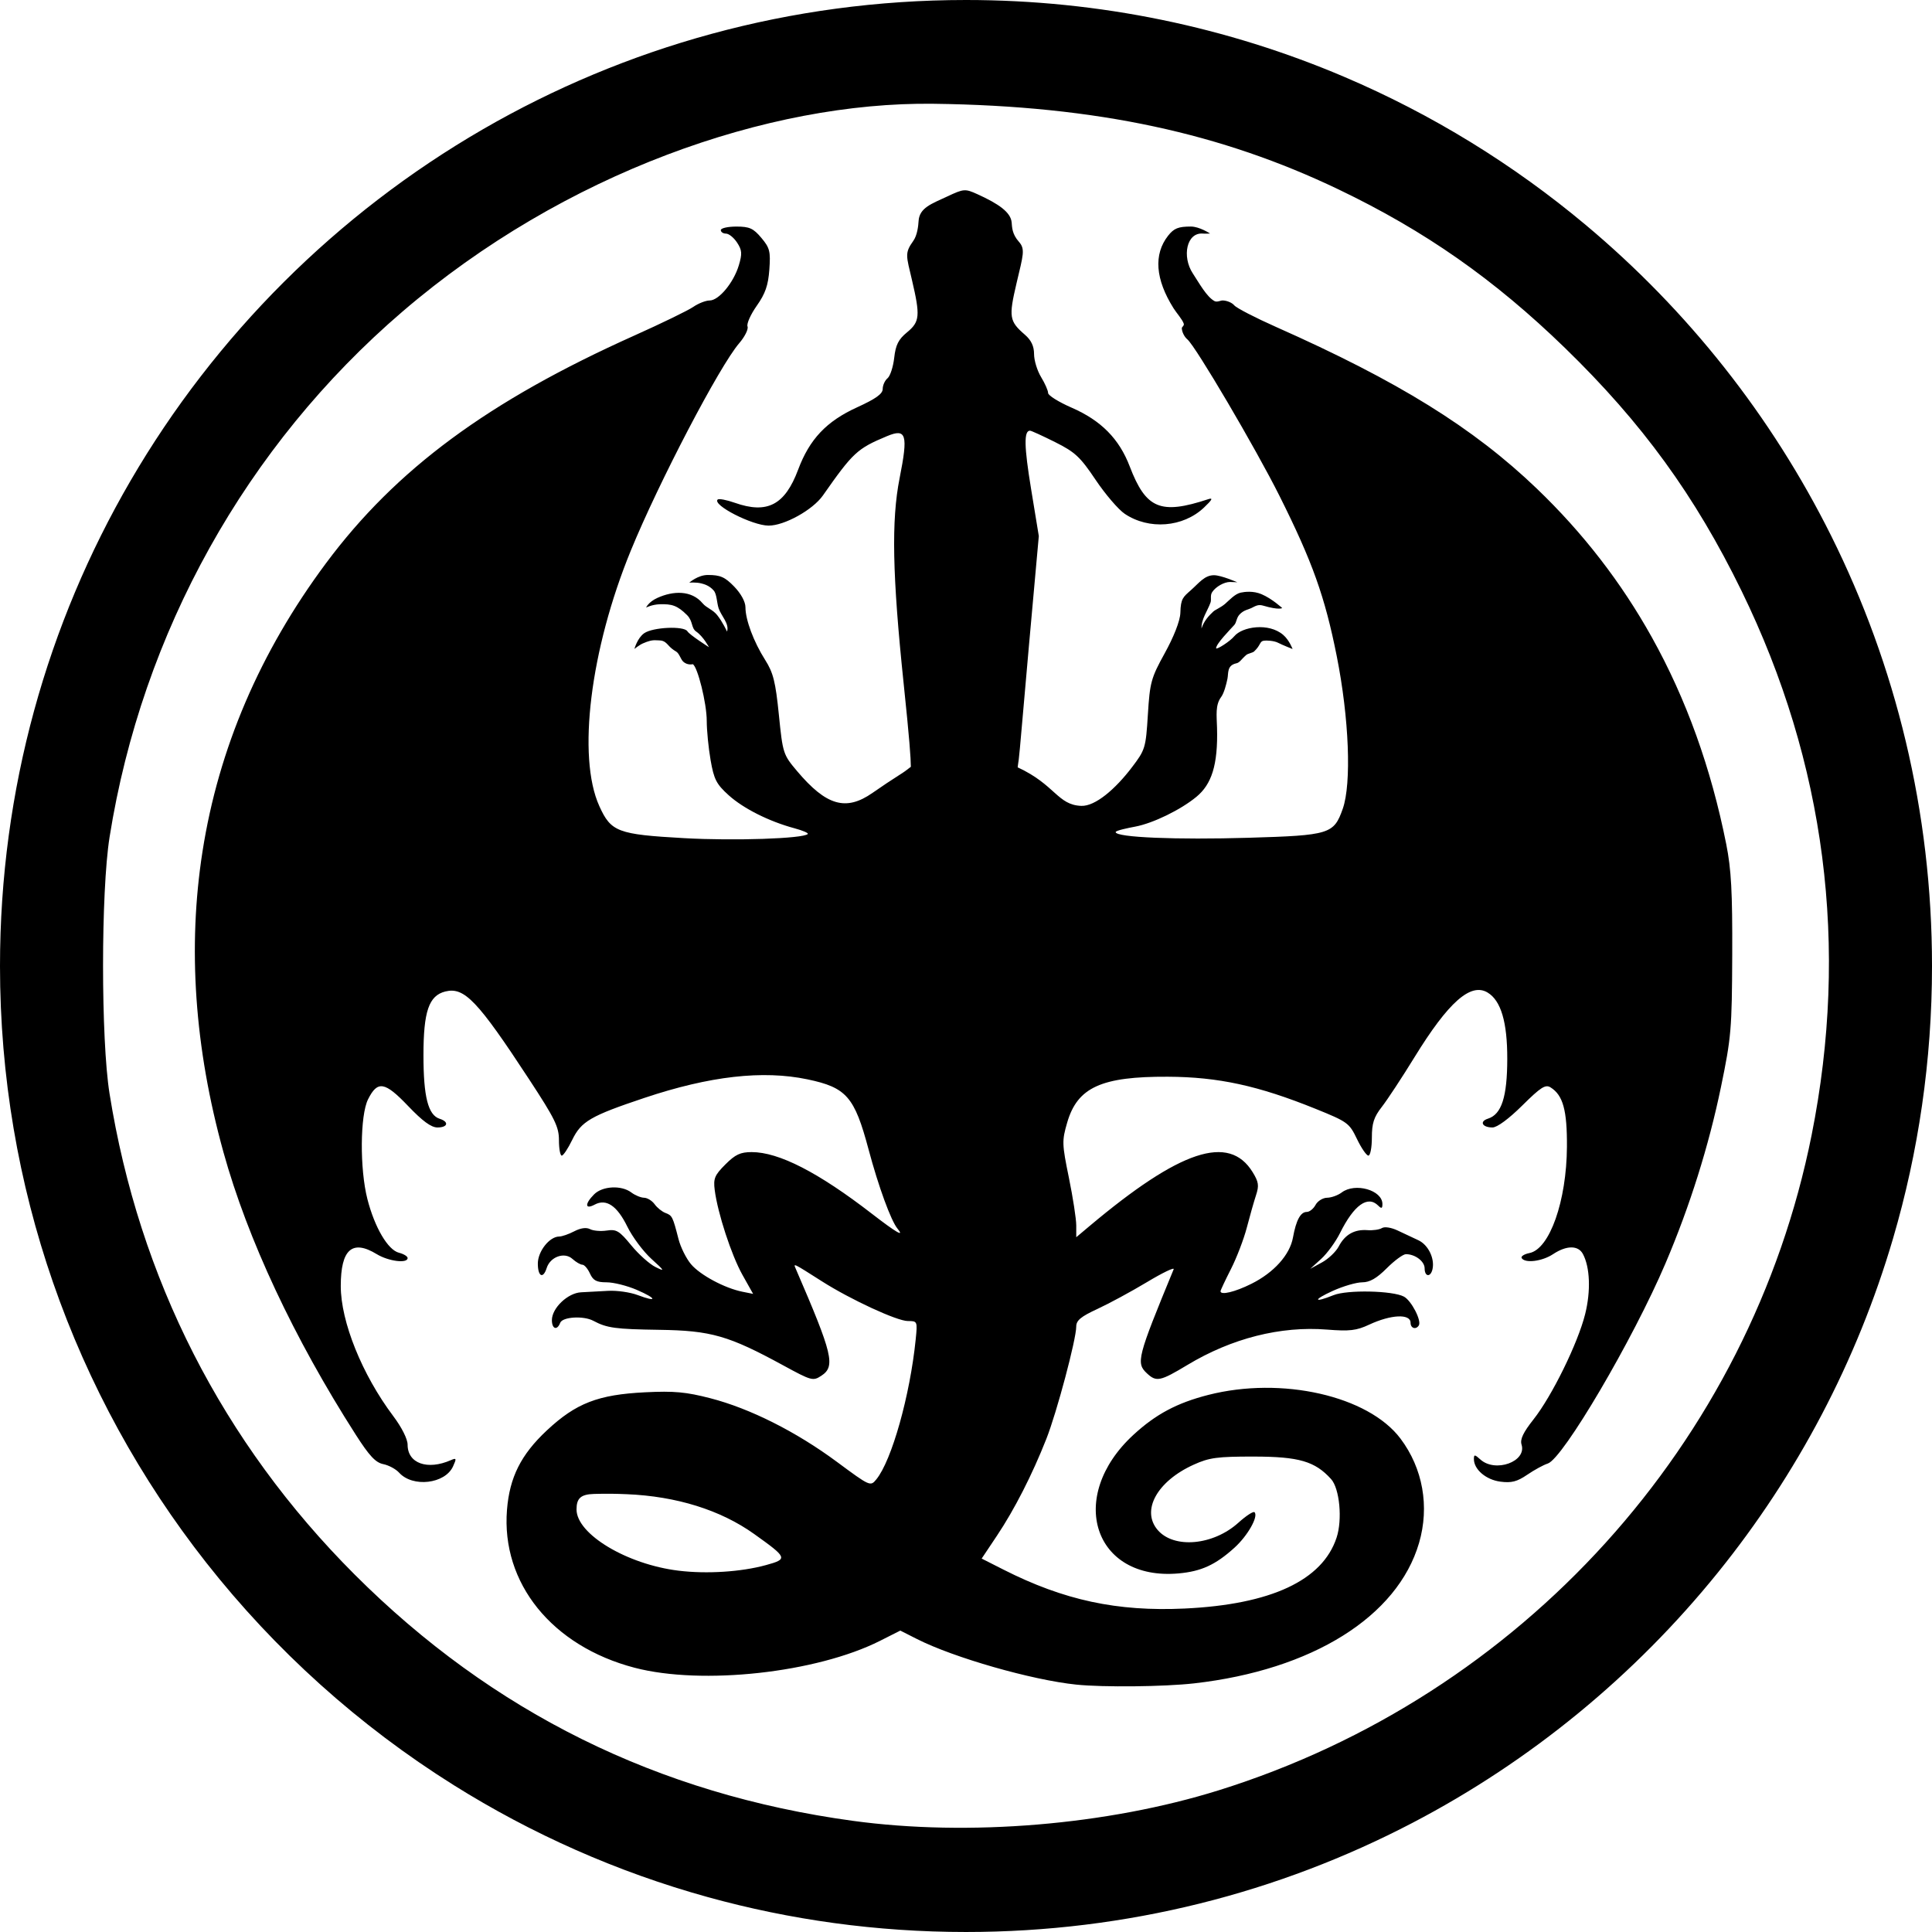 <?xml version="1.0" encoding="UTF-8" standalone="no"?>
<!-- Created with Inkscape (http://www.inkscape.org/) -->

<svg
   version="1.1"
   id="svg2"
   width="100mm"
   height="100mm"
   viewBox="0 0 377.953 377.953"
   sodipodi:docname="wings-of-fire.svg"
   inkscape:version="1.1 (c4e8f9ed74, 2021-05-24)"
   xmlns:inkscape="http://www.inkscape.org/namespaces/inkscape"
   xmlns:sodipodi="http://sodipodi.sourceforge.net/DTD/sodipodi-0.dtd"
   xmlns="http://www.w3.org/2000/svg"
   xmlns:svg="http://www.w3.org/2000/svg">
  <defs
     id="defs6" />
  <sodipodi:namedview
     id="namedview4"
     pagecolor="#505050"
     bordercolor="#ffffff"
     borderopacity="1"
     inkscape:pageshadow="0"
     inkscape:pageopacity="0"
     inkscape:pagecheckerboard="1"
     showgrid="false"
     inkscape:zoom="3.1319346"
     inkscape:cx="229.57057"
     inkscape:cy="101.2154"
     inkscape:window-width="1920"
     inkscape:window-height="1027"
     inkscape:window-x="0"
     inkscape:window-y="0"
     inkscape:window-maximized="1"
     inkscape:current-layer="g8"
     units="mm"
     inkscape:document-units="mm" />
  <g
     inkscape:groupmode="layer"
     inkscape:label="Image"
     id="g8"
     transform="translate(537.2,311.067)">
    <path
       id="path129"
       style="stroke-width:7.386;stroke-linejoin:round"
       d="m -348.226,-311.067 c -34.426,6e-5 -66.702,9.206 -94.5,25.289 -28.55,16.519 -52.378,40.292 -68.962,68.8 -16.221,27.885 -25.512,60.3 -25.512,94.885 -4.5e-4,21.659 3.643,42.467 10.351,61.845 6.935,20.034 17.145,38.538 29.99,54.874 13.485,17.148 29.873,31.906 48.424,43.531 15.239,9.55 31.937,16.986 49.684,21.898 16.083,4.452 33.027,6.83 50.526,6.83 31.525,6.46e-4 61.248,-7.718 87.38,-21.369 23.141,-12.089 43.467,-28.829 59.737,-48.981 15.396,-19.069 27.159,-41.192 34.239,-65.318 4.962,-16.907 7.623,-34.797 7.623,-53.31 -5e-5,-30.24 -7.103,-58.822 -19.732,-84.166 -11.682,-23.445 -28.092,-44.12 -47.982,-60.778 -14.143,-11.845 -30.046,-21.658 -47.259,-28.991 -22.728,-9.682 -47.741,-15.039 -74.005,-15.039 z m 72.856,37.044 c 16.915,8.098 30.495,17.603 44.317,31.022 15.101,14.661 25.455,28.907 34.539,47.51 16.433,33.654 21.072,69.643 13.719,106.467 -12.037,60.279 -56.747,109.692 -115.984,128.186 -21.813,6.81 -48.924,9.072 -71.595,5.975 -38.086,-5.203 -70.495,-21.229 -97.445,-48.178 -25.844,-25.844 -42.181,-57.906 -47.956,-94.109 -1.69,-10.597 -1.686,-39.477 0.009,-50.149 6.361,-40.045 26.702,-76.554 57.271,-102.786 31.709,-27.21 71.662,-41.081 103.892,-40.681 32.231,0.4 56.526,5.873 79.233,16.743 z m -76.499,1.382 c -3.064,1.432 -5.479,2.212 -5.63,4.82 -0.054,0.92 -0.251,2.782 -1.034,3.874 -1.729,2.412 -1.374,2.905 -0.256,7.685 1.639,7.006 1.529,8.152 -0.975,10.211 -1.679,1.38 -2.22,2.454 -2.504,4.979 -0.2,1.771 -0.787,3.573 -1.307,4.004 -0.519,0.431 -0.945,1.372 -0.945,2.093 0,0.959 -1.347,1.922 -5.021,3.597 -5.985,2.727 -9.295,6.232 -11.526,12.198 -2.582,6.904 -6.041,8.71 -12.387,6.471 -1.621,-0.572 -3.133,-0.855 -3.357,-0.63 -1.07,1.07 6.751,5.074 9.954,5.097 3.077,0.022 8.655,-3.066 10.635,-5.891 5.919,-8.443 6.706,-9.171 12.543,-11.61 3.789,-1.583 4.164,-0.332 2.466,8.223 -1.634,8.235 -1.422,18.997 0.798,40.229 1.149,10.987 1.386,14.483 1.403,16.232 -0.938,0.726 -1.286,0.998 -2.24,1.593 -1.231,0.767 -3.599,2.349 -5.265,3.513 -5.195,3.627 -9.035,2.513 -14.761,-4.273 -2.716,-3.219 -2.791,-3.449 -3.555,-11.013 -0.652,-6.455 -1.095,-8.222 -2.685,-10.732 -2.253,-3.556 -3.853,-7.834 -3.853,-10.303 0,-1.063 -0.884,-2.682 -2.202,-4.042 -1.818,-1.875 -2.712,-2.269 -5.16,-2.269 -1.94,0 -3.63,1.504 -3.63,1.504 0,0 1.281,-0.125 2.366,0.147 0.574,0.144 1.6,0.434 2.429,1.403 0.606,0.709 0.591,2.371 0.95,3.458 0.495,1.499 2.141,2.995 1.647,4.559 0,0 -0.856,-1.884 -1.941,-3.235 -0.882,-1.098 -2.06,-1.369 -2.836,-2.294 -2.178,-2.596 -5.763,-2.466 -8.866,-1.05 -1.731,0.789 -2.193,1.882 -2.193,1.882 0,0 1.165,-0.602 2.689,-0.647 2.316,-0.068 3.423,0.221 5.32,2.118 1.206,1.206 0.773,2.521 1.79,3.223 1.401,0.967 2.5,3.059 2.5,3.059 0,0 -3.776,-2.398 -4.219,-3.114 -0.67,-1.085 -6.752,-0.81 -8.454,0.382 -1.33,0.932 -1.912,3.072 -1.912,3.072 0,0 0.973,-0.783 1.635,-1.071 1.092,-0.476 1.798,-0.679 2.651,-0.622 0.571,0.038 1.162,-0.051 1.756,0.399 0.623,0.472 0.841,1.06 2.13,1.815 0.581,0.34 0.888,1.463 1.319,1.903 0.835,0.852 1.929,0.563 1.929,0.563 0.927,0.457 2.731,7.601 2.731,11.118 0,1.829 0.341,5.277 0.756,7.664 0.653,3.749 1.131,4.681 3.525,6.845 2.894,2.614 7.91,5.132 12.895,6.475 1.61,0.433 2.773,0.937 2.588,1.122 -0.902,0.902 -14.414,1.354 -24.173,0.807 -13.03,-0.73 -14.315,-1.218 -16.606,-6.273 -4.364,-9.629 -1.782,-30.592 6.156,-49.973 5.481,-13.382 17.37,-36.131 21.211,-40.582 1.097,-1.272 1.83,-2.747 1.626,-3.277 -0.204,-0.53 0.611,-2.35 1.807,-4.046 1.678,-2.38 2.239,-3.999 2.462,-7.084 0.258,-3.561 0.085,-4.238 -1.567,-6.202 -1.571,-1.867 -2.319,-2.206 -4.891,-2.206 -1.67,0 -3.038,0.31 -3.038,0.689 0,0.379 0.458,0.689 1.017,0.689 0.559,0 1.532,0.788 2.164,1.752 0.971,1.482 1.026,2.17 0.345,4.446 -1.018,3.399 -3.911,6.883 -5.715,6.883 -0.76,0 -2.205,0.568 -3.21,1.261 -1.005,0.692 -6.166,3.2 -11.467,5.576 -28.632,12.832 -46.669,26.148 -60.372,44.565 -12.947,17.399 -21.02,36.318 -24.159,56.405 -2.919,18.68 -1.57,38.371 4.095,58.793 4.723,17.023 13.788,36.382 25.888,55.284 2.651,4.141 3.881,5.457 5.378,5.757 1.068,0.214 2.466,0.966 3.105,1.672 2.66,2.94 8.983,2.204 10.547,-1.227 0.717,-1.574 0.671,-1.7 -0.429,-1.219 -4.59,2.012 -8.458,0.631 -8.458,-3.021 0,-1.112 -1.138,-3.381 -2.828,-5.63 -6.072,-8.08 -10.248,-18.435 -10.248,-25.409 0,-7.184 2.238,-9.171 7.038,-6.244 2.299,1.401 6.038,1.875 6.038,0.765 0,-0.338 -0.76,-0.804 -1.693,-1.038 -2.161,-0.542 -4.75,-4.944 -6.173,-10.496 -1.512,-5.901 -1.442,-16.381 0.126,-19.518 1.857,-3.714 3.272,-3.48 7.836,1.303 2.835,2.97 4.518,4.202 5.744,4.202 2.033,0 2.314,-1.101 0.433,-1.698 -2.259,-0.717 -3.172,-4.288 -3.172,-12.412 0,-8.589 1.054,-11.682 4.265,-12.488 3.727,-0.935 6.325,1.787 16.433,17.223 5.044,7.703 5.807,9.26 5.807,11.874 0,1.655 0.247,3.009 0.55,3.009 0.303,0 1.221,-1.381 2.042,-3.072 1.765,-3.633 3.598,-4.698 14.122,-8.219 12.78,-4.276 23.174,-5.46 31.905,-3.63 7.636,1.601 9.201,3.394 11.958,13.736 1.922,7.208 4.379,13.933 5.651,15.467 1.455,1.753 -0.251,0.764 -4.992,-2.899 -10.497,-8.111 -18.217,-12.072 -23.53,-12.072 -2.21,0 -3.199,0.463 -5.147,2.412 -2.099,2.099 -2.372,2.749 -2.088,4.992 0.571,4.509 3.273,12.779 5.429,16.618 l 2.084,3.714 -2.076,-0.416 c -3.486,-0.697 -8.289,-3.27 -10.08,-5.399 -0.934,-1.11 -2.034,-3.32 -2.441,-4.912 -1.121,-4.382 -1.232,-4.611 -2.546,-5.101 -0.671,-0.25 -1.627,-1.018 -2.122,-1.706 -0.495,-0.688 -1.426,-1.261 -2.067,-1.273 -0.641,-0.013 -1.765,-0.478 -2.5,-1.034 -1.926,-1.457 -5.633,-1.271 -7.269,0.366 -1.86,1.86 -1.808,3.036 0.088,2.021 2.287,-1.224 4.392,0.189 6.412,4.307 0.986,2.01 3.101,4.846 4.702,6.299 2.629,2.385 2.707,2.539 0.794,1.592 -1.165,-0.577 -3.303,-2.494 -4.748,-4.256 -2.307,-2.815 -2.886,-3.164 -4.765,-2.878 -1.177,0.179 -2.653,0.056 -3.282,-0.273 -0.732,-0.383 -1.844,-0.229 -3.097,0.424 -1.075,0.561 -2.402,1.019 -2.946,1.021 -1.895,0.009 -4.172,2.898 -4.172,5.29 0,2.546 1.034,3.066 1.731,0.87 0.701,-2.208 3.475,-3.196 5.03,-1.79 0.694,0.628 1.575,1.143 1.958,1.143 0.383,0 1.048,0.776 1.479,1.723 0.624,1.37 1.291,1.719 3.256,1.719 1.358,0 4.007,0.662 5.887,1.471 3.975,1.71 4.125,2.509 0.193,1.025 -1.467,-0.553 -4.065,-0.925 -5.769,-0.828 -1.704,0.098 -4.092,0.224 -5.307,0.286 -2.604,0.131 -5.706,3.091 -5.706,5.441 0,1.759 1.026,2.09 1.626,0.525 0.448,-1.169 4.552,-1.419 6.471,-0.395 2.66,1.42 4.321,1.646 12.9,1.769 10.146,0.145 13.571,1.13 24.278,6.967 5.509,3.003 5.807,3.085 7.425,2.025 2.815,-1.844 2.266,-4.141 -5.013,-20.98 -0.468,-1.082 -0.575,-1.133 5.172,2.521 5.605,3.563 14.664,7.748 16.774,7.748 1.876,0 1.895,0.039 1.534,3.614 -1.109,10.955 -4.688,23.674 -7.698,27.358 -1.157,1.416 -1.216,1.391 -7.706,-3.416 -7.977,-5.909 -16.992,-10.443 -24.757,-12.45 -4.764,-1.232 -7.084,-1.445 -12.736,-1.168 -9.231,0.452 -13.557,2.126 -19.266,7.467 -5.057,4.731 -7.28,9.163 -7.79,15.517 -1.152,14.349 8.808,26.679 24.963,30.905 13.21,3.455 35.586,1.001 48.019,-5.269 l 3.962,-2 3.269,1.656 c 7.224,3.655 22.463,8.015 31.148,8.912 5.282,0.546 17.206,0.42 23.064,-0.244 23.07,-2.612 39.78,-13.041 43.998,-27.463 2.084,-7.126 0.754,-14.593 -3.635,-20.425 -6.295,-8.365 -23.244,-12.21 -37.615,-8.534 -6.108,1.562 -10.256,3.774 -14.631,7.807 -13.145,12.116 -7.766,28.597 8.845,27.106 4.44,-0.399 7.216,-1.674 10.916,-5.017 2.601,-2.35 4.745,-6.142 3.933,-6.954 -0.23,-0.23 -1.648,0.693 -3.151,2.05 -4.919,4.444 -12.597,5.141 -15.786,1.433 -3.282,-3.816 -0.132,-9.539 7.042,-12.786 3.061,-1.385 4.609,-1.592 11.786,-1.584 8.816,0.011 11.941,0.923 15.089,4.404 1.673,1.85 2.243,7.922 1.076,11.458 -2.762,8.37 -12.831,13.068 -29.716,13.866 -13.187,0.623 -23.627,-1.618 -35.455,-7.614 l -4.261,-2.16 2.992,-4.475 c 3.419,-5.115 6.907,-11.951 9.66,-18.934 2.046,-5.188 5.849,-19.48 5.849,-21.98 0,-1.195 0.895,-1.943 4.122,-3.433 2.268,-1.047 6.634,-3.409 9.702,-5.252 3.068,-1.844 5.424,-2.979 5.236,-2.521 -7.131,17.298 -7.397,18.341 -5.223,20.366 1.842,1.716 2.59,1.558 7.92,-1.651 8.658,-5.214 18.216,-7.636 27.27,-6.916 4.458,0.354 5.787,0.197 8.261,-0.958 4.296,-2.006 8.114,-2.178 8.114,-0.37 0,1.079 1.059,1.412 1.618,0.508 0.572,-0.926 -1.462,-4.852 -2.916,-5.63 -2.198,-1.177 -11.087,-1.361 -13.761,-0.286 -3.951,1.588 -4.084,0.949 -0.172,-0.828 2.036,-0.925 4.629,-1.681 5.761,-1.681 1.483,0 2.831,-0.772 4.815,-2.756 1.515,-1.515 3.2,-2.752 3.748,-2.752 1.811,0 3.66,1.403 3.66,2.777 0,1.677 1.182,1.789 1.542,0.147 0.46,-2.096 -0.85,-4.761 -2.777,-5.652 -1.023,-0.473 -2.844,-1.329 -4.042,-1.899 -1.245,-0.593 -2.562,-0.797 -3.076,-0.479 -0.495,0.306 -1.772,0.489 -2.836,0.408 -2.539,-0.193 -4.402,0.861 -5.605,3.168 -0.537,1.03 -2.012,2.441 -3.277,3.135 l -2.303,1.261 2.143,-1.95 c 1.177,-1.072 2.83,-3.343 3.677,-5.046 2.725,-5.485 5.419,-7.422 7.471,-5.37 0.643,0.643 0.824,0.573 0.824,-0.307 0,-2.721 -5.344,-4.242 -7.958,-2.265 -0.735,0.556 -2.023,1.022 -2.861,1.034 -0.839,0.013 -1.855,0.642 -2.261,1.399 -0.405,0.757 -1.177,1.378 -1.719,1.378 -1.215,0 -2.085,1.611 -2.698,5.004 -0.613,3.395 -3.727,6.861 -8.139,9.059 -3.217,1.603 -6.034,2.278 -6.034,1.445 0,-0.178 0.918,-2.128 2.038,-4.332 1.12,-2.204 2.519,-5.854 3.105,-8.11 0.587,-2.256 1.397,-5.108 1.803,-6.341 0.62,-1.885 0.513,-2.604 -0.676,-4.53 -4.628,-7.488 -14.175,-4.323 -31.913,10.584 l -2.58,2.168 v -2.303 c 1.6e-4,-1.267 -0.647,-5.464 -1.437,-9.324 -1.359,-6.639 -1.376,-7.223 -0.332,-10.816 2,-6.878 6.689,-9.014 19.669,-8.954 9.883,0.045 17.686,1.741 28.913,6.278 6.271,2.534 6.603,2.778 8.101,5.899 0.859,1.79 1.868,3.252 2.24,3.252 0.371,0 0.676,-1.579 0.676,-3.513 0,-2.814 0.388,-4.017 1.954,-6.025 1.076,-1.38 3.943,-5.738 6.37,-9.685 6.652,-10.818 11.015,-14.676 14.328,-12.669 2.606,1.578 3.85,5.787 3.836,12.963 -0.013,7.461 -1.107,10.856 -3.773,11.702 -1.731,0.549 -1.131,1.723 0.882,1.723 0.905,0 3.192,-1.686 5.824,-4.294 3.612,-3.58 4.529,-4.169 5.525,-3.551 2.448,1.521 3.26,4.464 3.214,11.631 -0.068,10.611 -3.377,19.992 -7.328,20.782 -1.045,0.209 -1.731,0.655 -1.525,0.987 0.656,1.062 4.01,0.64 6.143,-0.773 2.629,-1.741 4.914,-1.754 5.836,-0.029 1.391,2.598 1.566,7.244 0.437,11.765 -1.417,5.676 -6.494,16.027 -10.093,20.581 -2.02,2.555 -2.67,3.922 -2.349,4.933 1.057,3.331 -5.127,5.57 -8.059,2.916 -1.102,-0.997 -1.261,-1.006 -1.261,-0.076 0,2.029 2.361,4.046 5.168,4.416 2.178,0.287 3.27,0.009 5.261,-1.349 1.381,-0.942 3.19,-1.93 4.021,-2.193 2.967,-0.942 16.697,-24.292 23.035,-39.174 4.767,-11.194 8.458,-22.934 10.849,-34.493 2.002,-9.677 2.143,-11.301 2.202,-25.816 0.05,-12.325 -0.19,-16.756 -1.172,-21.686 -2.969,-14.898 -7.815,-28.376 -14.566,-40.491 -5.994,-10.755 -13.489,-20.435 -22.507,-29.079 -12.413,-11.898 -27.095,-21 -50.998,-31.611 -4.061,-1.803 -7.738,-3.703 -8.173,-4.227 -0.435,-0.524 -1.469,-0.954 -2.298,-0.954 -0.367,0 -1.084,0.386 -1.563,0.126 -1.548,-0.84 -2.996,-3.512 -4.248,-5.416 -2.159,-3.283 -1.236,-8.108 2.03,-7.79 0.35,0.034 1.345,-0.013 1.345,-0.013 0,0 -2.076,-1.366 -3.752,-1.366 -2.463,0 -3.32,0.347 -4.458,1.794 -2.868,3.646 -2.499,8.522 1.071,14.198 0.607,0.964 1.716,2.167 1.992,3.009 0.128,0.391 -0.378,0.638 -0.378,0.866 0,0.718 0.49,1.713 1.084,2.206 1.62,1.344 13.37,21.313 18.043,30.661 6.437,12.877 8.862,19.67 11.177,31.291 2.419,12.144 2.923,24.939 1.177,29.884 -1.748,4.95 -2.548,5.194 -18.429,5.664 -13.989,0.414 -25.993,-0.054 -25.993,-1.113 0,-0.304 2.4,-0.801 3.819,-1.067 3.49,-0.653 8.919,-3.298 11.992,-5.845 2.912,-2.413 4.227,-6.129 4.017,-13.522 -0.068,-2.397 -0.362,-4.421 0.807,-5.992 0.56,-0.753 0.998,-2.431 1.231,-3.563 0.233,-1.132 -0.148,-2.628 1.782,-3.038 0.636,-0.135 0.972,-0.841 1.929,-1.647 0.29,-0.244 1.236,-0.413 1.496,-0.655 1.348,-1.255 1.053,-1.967 1.887,-2.109 0.506,-0.087 2.038,-0.013 2.849,0.42 0.716,0.383 2.798,1.206 2.798,1.206 0,0 -0.623,-1.723 -1.828,-2.761 -2.852,-2.456 -8.022,-1.606 -9.572,0.256 -0.849,1.021 -3.416,2.654 -3.563,2.37 -0.022,-0.864 2.776,-3.696 3.567,-4.576 0.444,-0.494 0.401,-1.362 1.008,-2.025 0.833,-0.909 1.734,-0.974 2.303,-1.265 0.936,-0.479 1.399,-0.761 2.357,-0.479 3.142,0.923 3.698,0.466 3.698,0.466 0,0 -1.978,-1.839 -4.059,-2.719 -1.588,-0.671 -3.249,-0.474 -4.063,-0.298 -1.12,0.242 -2.226,1.48 -3.038,2.185 -0.839,0.729 -1.924,1.151 -2.315,1.513 -0.858,0.793 -1.842,1.851 -2.307,3.311 -0.05,-1.862 1.156,-3.385 1.761,-5.072 0.217,-0.604 -0.121,-1.363 0.324,-2.038 0.711,-1.08 2.36,-1.983 3.475,-1.983 0.548,0 1.441,0.059 1.441,0.059 0,0 -3.145,-1.382 -4.563,-1.382 -1.843,0 -2.903,1.492 -4.5,2.912 -1.52,1.351 -2.007,1.624 -2.076,4.416 -0.041,1.644 -1.352,4.838 -3.067,7.946 -2.664,4.826 -2.901,5.696 -3.29,11.979 -0.405,6.538 -0.514,6.897 -3.109,10.311 -3.282,4.319 -7.193,7.652 -9.908,7.559 -4.669,-0.161 -5.086,-4.132 -12.454,-7.538 0.086,-0.574 0.116,-1.018 0.214,-1.559 0.13,-0.713 0.965,-10.849 2.013,-22.501 l 1.908,-21.186 -1.508,-9.194 c -1.373,-8.37 -1.43,-11.435 -0.21,-11.421 0.243,0.002 2.454,1.011 4.912,2.24 3.903,1.952 4.905,2.886 7.916,7.374 1.897,2.826 4.463,5.819 5.702,6.652 4.733,3.179 11.413,2.651 15.501,-1.223 1.612,-1.528 1.836,-1.97 0.832,-1.639 -9.336,3.079 -12.184,1.892 -15.358,-6.412 -2.065,-5.403 -5.603,-8.983 -11.362,-11.492 -2.531,-1.103 -4.605,-2.395 -4.605,-2.87 0,-0.475 -0.618,-1.878 -1.374,-3.118 -0.756,-1.24 -1.373,-3.263 -1.374,-4.496 -0.002,-1.554 -0.553,-2.715 -1.79,-3.786 -3.063,-2.651 -3.193,-3.449 -1.635,-10.089 1.283,-5.466 1.752,-6.651 0.462,-8.097 -1.361,-1.526 -1.332,-2.864 -1.42,-3.794 -0.187,-1.977 -2.517,-3.619 -6.719,-5.521 -1.195,-0.541 -1.856,-0.805 -2.618,-0.748 -0.762,0.057 -1.626,0.437 -3.235,1.189 z m -62.734,253.88 c 9.75,0.405 18.361,3.094 24.925,7.778 6.564,4.684 6.648,4.902 2.319,6.093 -4.849,1.333 -11.574,1.765 -17.093,1.092 -10.105,-1.231 -19.963,-7.148 -19.963,-11.979 0,-2.168 0.811,-2.96 3.436,-3.034 2.625,-0.075 4.283,-0.036 6.376,0.051 z"
       sodipodi:nodetypes="csscsssscssscssscsssssssscscsscsssssscsssscssscssssssssccsscssscscscsscsccsscscsscsscscsscsssssssssssscsssssssssscssssscssssssssssscccsssscsssssssscscssssssssssssssssssssssssssscccsssssssssssscssssccsssscssscssssssssssssssscccsssscssssssssssccsssssssssscsssscsssssssssscsssscssssscsscssssssssssssscssssscccsscsssscsssscscscsssssssccccccsssscsssscssscscscsssscc" />
  </g>
</svg>
